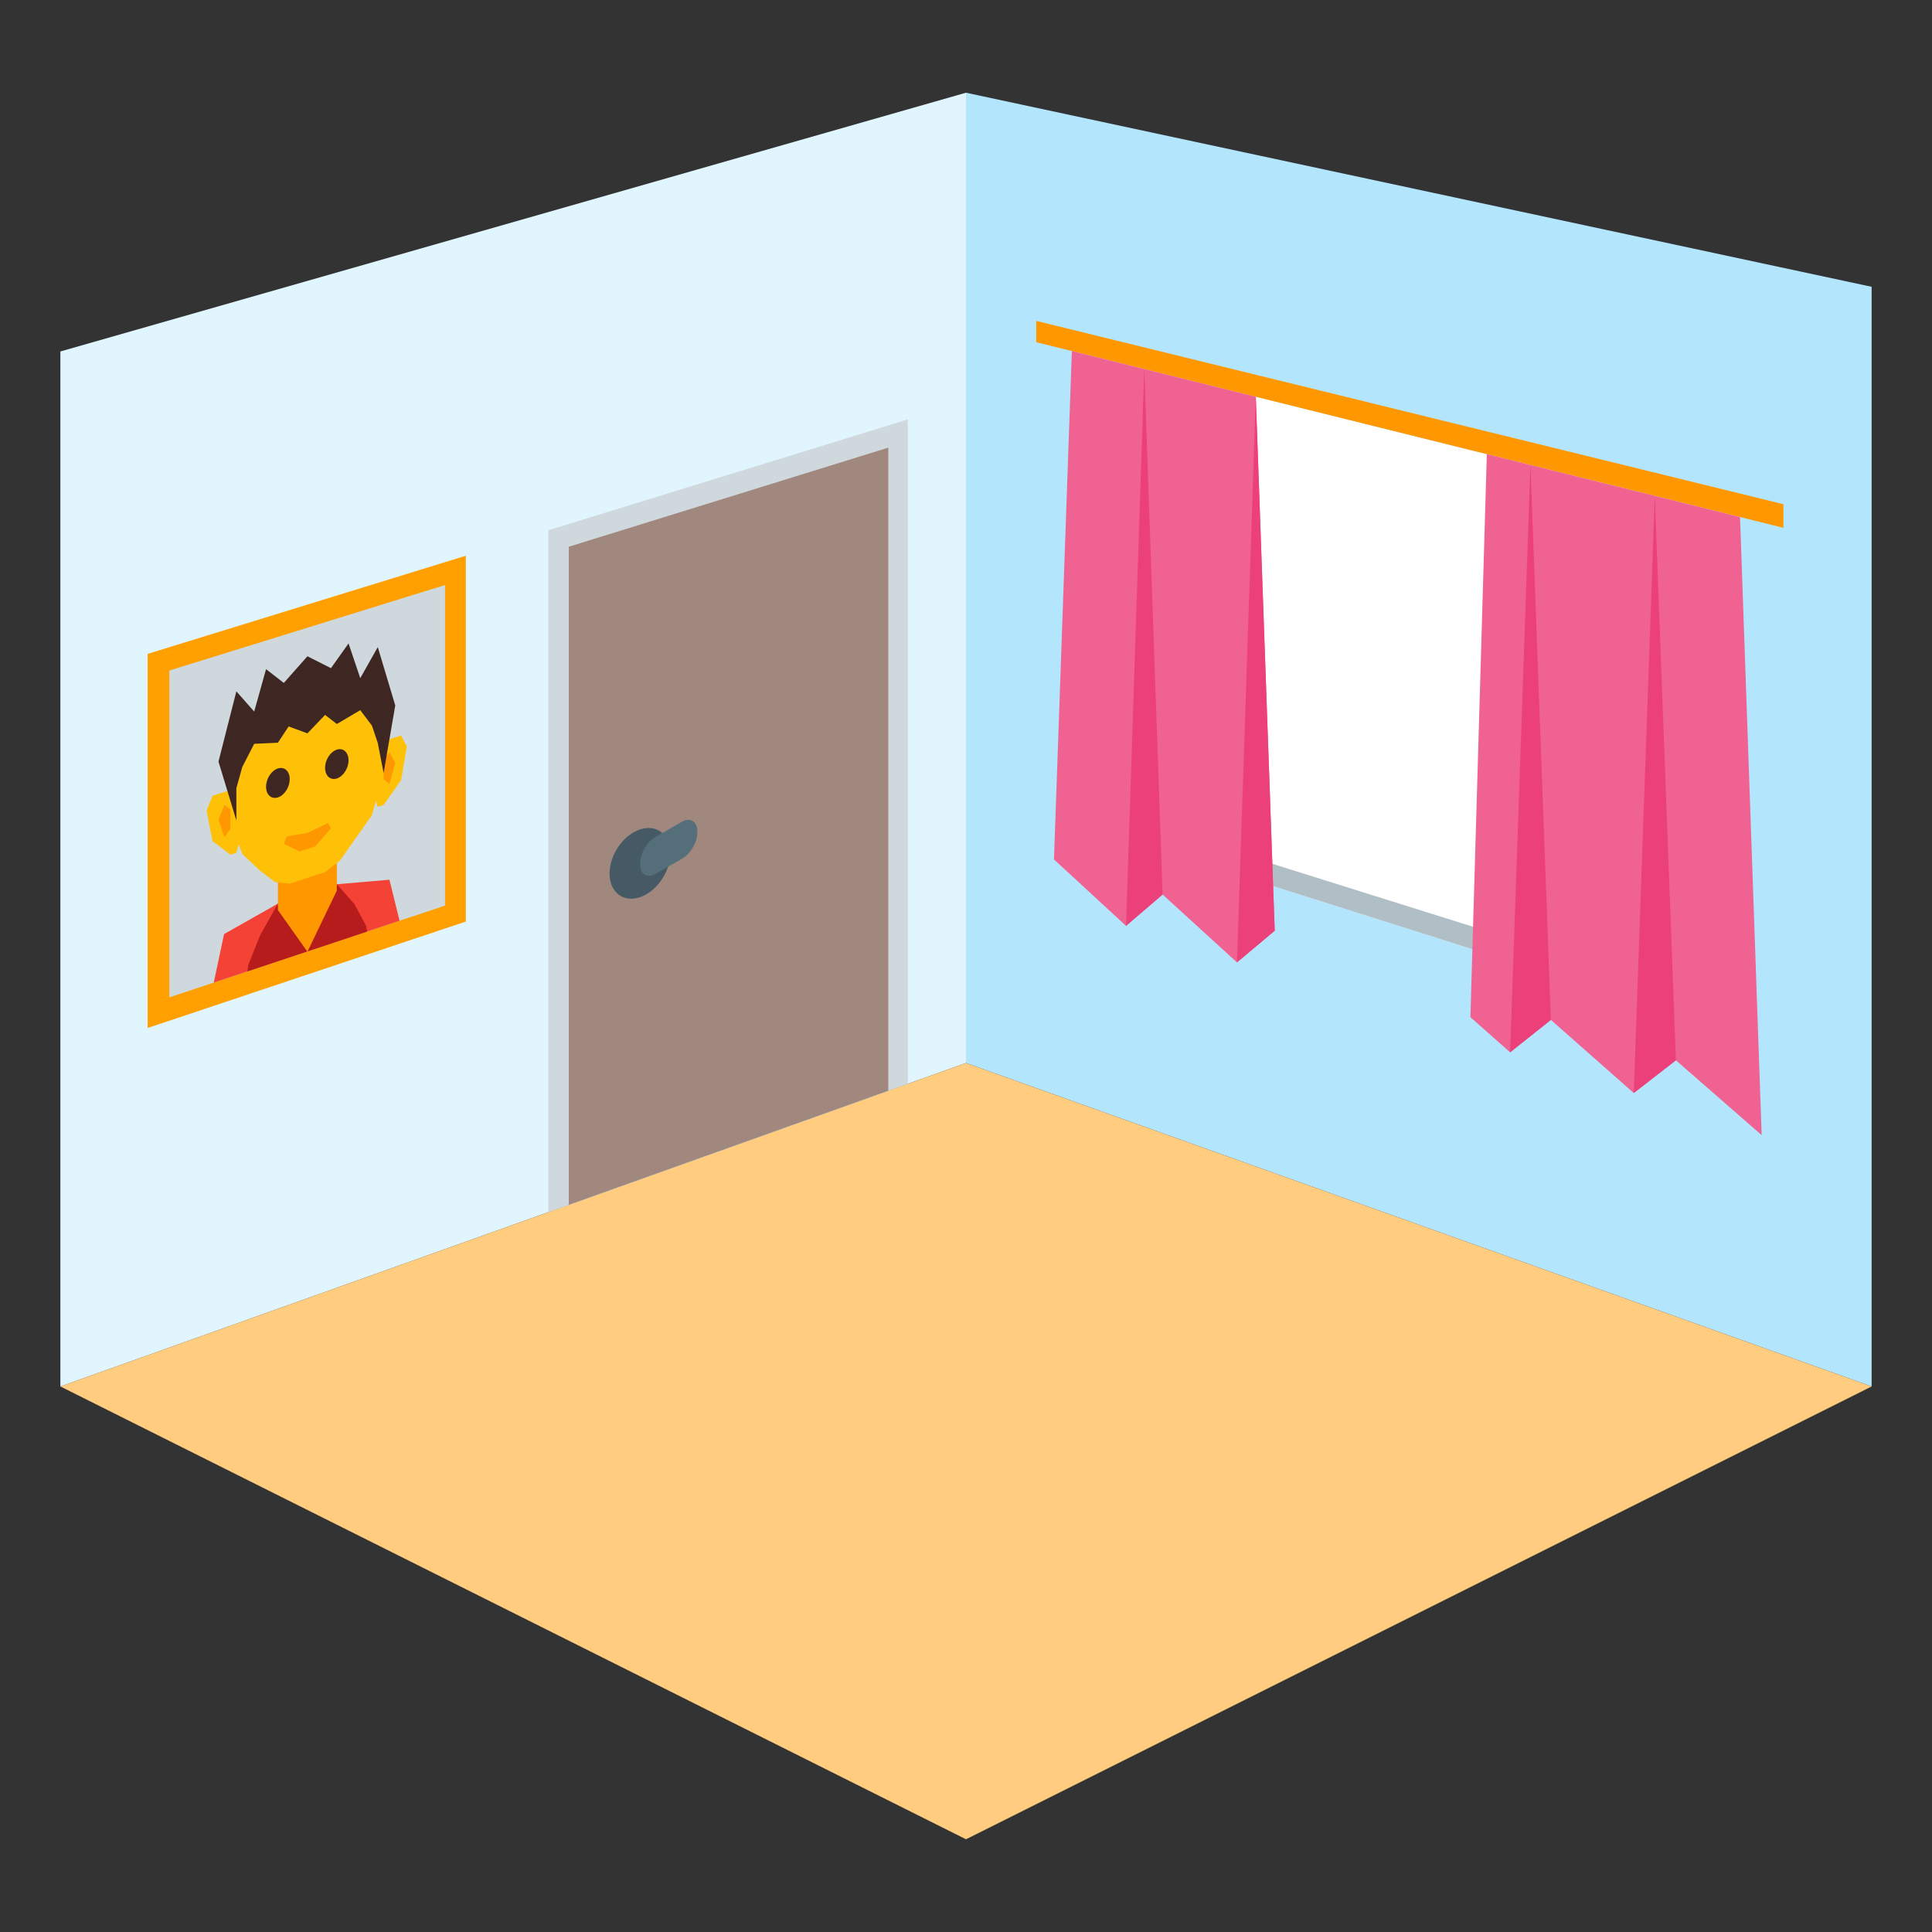 <svg xmlns="http://www.w3.org/2000/svg" xmlns:xlink="http://www.w3.org/1999/xlink" height="512" width="512"><rect width="100%" height="100%" fill="#333333" stroke="none"/><defs><lineargradient gradienttransform="matrix(1.929,0,0,1.929,2978.258,727.527)" y2="368" x2="312" y1="344" x1="312" gradientunits="userSpaceOnUse" id="b" xlink:href="#a"/></defs><path style="isolation:auto;mix-blend-mode:normal" d="M16 93.143L256 24.57v257.143L16 367.43z" color="#000" overflow="visible" fill="#e1f5fe"/><path d="M496 76L256 24.571v257.143l240 85.715z" style="isolation:auto;mix-blend-mode:normal" color="#000" overflow="visible" fill="#b3e5fc"/><path style="isolation:auto;mix-blend-mode:normal" d="M256 281.714l240 85.715-240 120-240-120z" color="#000" overflow="visible" fill="#ffcc80"/><path d="M461.128 137.026L284.052 93.032v124.897l177.076 56.093V137.026" style="isolation:auto;mix-blend-mode:normal" color="#000" overflow="visible" fill="#fff"/><path d="M472.619 139.88L274.605 90.684v-5.647l198.014 48.58v6.263" style="isolation:auto;mix-blend-mode:normal" color="#000" overflow="visible" fill="#ff9800"/><path d="M461.128 267.795l-177.076-55.543v5.677l177.076 56.093v-6.227" style="isolation:auto;mix-blend-mode:normal" color="#000" overflow="visible" fill="#b0bec5"/><path style="isolation:auto;mix-blend-mode:normal" d="M461.128 137.026l-67.105-16.672-4.349 149.215 10.525 9.304L411 270.286l21.966 19.374 11.17-8.672 22.721 19.828-5.729-163.79" color="#000" overflow="visible" fill="#f06292"/><path d="M432.966 289.66l11.17-8.672-5.6-149.576-5.57 158.248M400.199 278.873L411 270.286l-5.416-147.06-5.385 155.647" fill="#ec407a" fill-rule="evenodd"/><path d="M284.052 93.032l48.748 12.11 5.018 141.507-10.01 8.394-19.703-17.99-9.697 8.311-19.092-17.61 4.736-134.722" style="isolation:auto;mix-blend-mode:normal" color="#000" overflow="visible" fill="#f06292"/><path d="M308.105 237.053l-9.697 8.311L303.244 97.8l4.861 139.253M337.818 246.65l-10.01 8.393 4.992-149.9 5.018 141.506" fill="#ec407a" fill-rule="evenodd"/><path d="M145.312 140.53l95.281-29.388v176.075l-95.281 34.029V140.53" style="isolation:auto;mix-blend-mode:normal" color="#000" overflow="visible" fill="#cfd8dc"/><path d="M150.737 144.872l84.692-26.26v170.45l-84.692 30.246V144.872" style="isolation:auto;mix-blend-mode:normal" color="#000" overflow="visible" fill="#e1f5fe"/><path d="M235.429 289.061l-84.692 30.247V144.872l84.692-26.26v170.45" fill="#a1887f" fill-rule="evenodd"/><path d="M177.626 226.106c0 4.947-3.59 10.166-8.026 11.66-2.134.72-4.184.463-5.696-.714-1.514-1.178-2.365-3.18-2.365-5.567 0-2.386.851-4.957 2.365-7.148 1.512-2.188 3.562-3.815 5.696-4.524 4.437-1.473 8.026 1.346 8.026 6.293" style="isolation:auto;mix-blend-mode:normal" color="#000" overflow="visible" fill="#455a64"/><path d="M39.133 173.28l84.32-26.007v96.95l-84.32 28.197v-99.14" style="isolation:auto;mix-blend-mode:normal" color="#000" overflow="visible" fill="#ffa000"/><path d="M44.872 177.697l73.075-22.658v84.956l-73.075 24.319v-86.617" style="isolation:auto;mix-blend-mode:normal" color="#000" overflow="visible" fill="#cfd8dc"/><path d="M83.032 234.68l-9.385 4.787-14.27 8.07-2.725 12.857 49.235-16.386-2.68-10.874-13.944 1.199-6.23.346" fill="#f44336"/><path d="M83.032 233.699l-9.385 5.768-4.71 8.379-3.146 7.876-.243 1.71L97.29 246.87l-.268-1.527-3.1-5.755-4.66-5.254-6.23-.634" fill="#b71c1c"/><path d="M73.647 231.792l15.615-5.102v9.342l-7.791 16.181-7.824-11.04v-9.381" fill="#ff9800"/><path d="M101.662 204.862l-3.092 11.162-4.648 6.599-3.883 5.51-3.89 2.974-9.369 3.07-3.917-.423-3.926-2.985-4.722-4.445-3.154-8.389 1.578-10.771 3.152-11.261 15.68-8.369 15.55-1.519 3.095 9.183 1.546 9.664" fill="#ffc107"/><path d="M76.78 206.483c0 1.017-.33 2.098-.917 3.006-.587.908-1.385 1.568-2.216 1.835-1.733.557-3.139-.71-3.139-2.832 0-2.121 1.406-4.29 3.139-4.843.831-.266 1.629-.116 2.216.416.587.531.917 1.401.917 2.418M92.37 201.49c0 2.109-1.391 4.265-3.108 4.817-.825.265-1.617.116-2.2-.413-.584-.53-.913-1.398-.913-2.412s.329-2.092.913-2.996c.583-.904 1.375-1.56 2.2-1.823 1.717-.548 3.108.718 3.108 2.827" fill="#3e2723"/><path d="M54.737 214.83l1.583 8.059 4.741 3.603 1.578-.512 3.152-11.277-4.73-5.324-4.741 1.516-1.583 3.934" fill="#ffc107"/><path d="M59.482 221.868l1.58-2.222v-3.422-1.711l-1.58-1.205-1.58 3.932 1.58 4.628" fill="#ff9800"/><path d="M107.831 197.805l-1.54 8.948-4.63 6.574-1.545.501-3.094-9.167 4.64-8.264 4.629-1.48 1.54 2.888" fill="#ffc107"/><path d="M103.206 207.75l-1.544-1.195v-3.386-1.693l1.544-2.188 1.543 2.888-1.543 5.573" fill="#ff9800"/><path d="M62.639 217.427v-8.553l1.576-5.633 3.15-6.128 6.282-.286 2.842-4.311 4.982 1.827 4.678-4.886 3.113 2.412 6.21-3.667 3.098 4.1 1.546 4.59 1.546 7.97 3.087-17.91-4.633-15.466-4.644 8.237-3.102-9.207-4.664 6.554-6.235-3.152-6.257 7.067-4.706-3.646-3.144 11.231-4.725-5.354-4.737 18.61 4.737 15.601" fill="#3e2723" fill-rule="evenodd"/><path d="M75.214 223.607l.783-1.958 5.474-.924 5.457-2.62.778 1.446-4.154 4.752-4.165 1.355-4.173-2.05" fill="#ff9800"/><rect rx="4.573" style="isolation:auto;mix-blend-mode:normal" width="17.438" height="9.799" x="195.455" y="321.299" transform="skewY(-29.805) scale(.868 1)" ry="4.573" color="#000" overflow="visible" fill="#546e7a"/></svg>